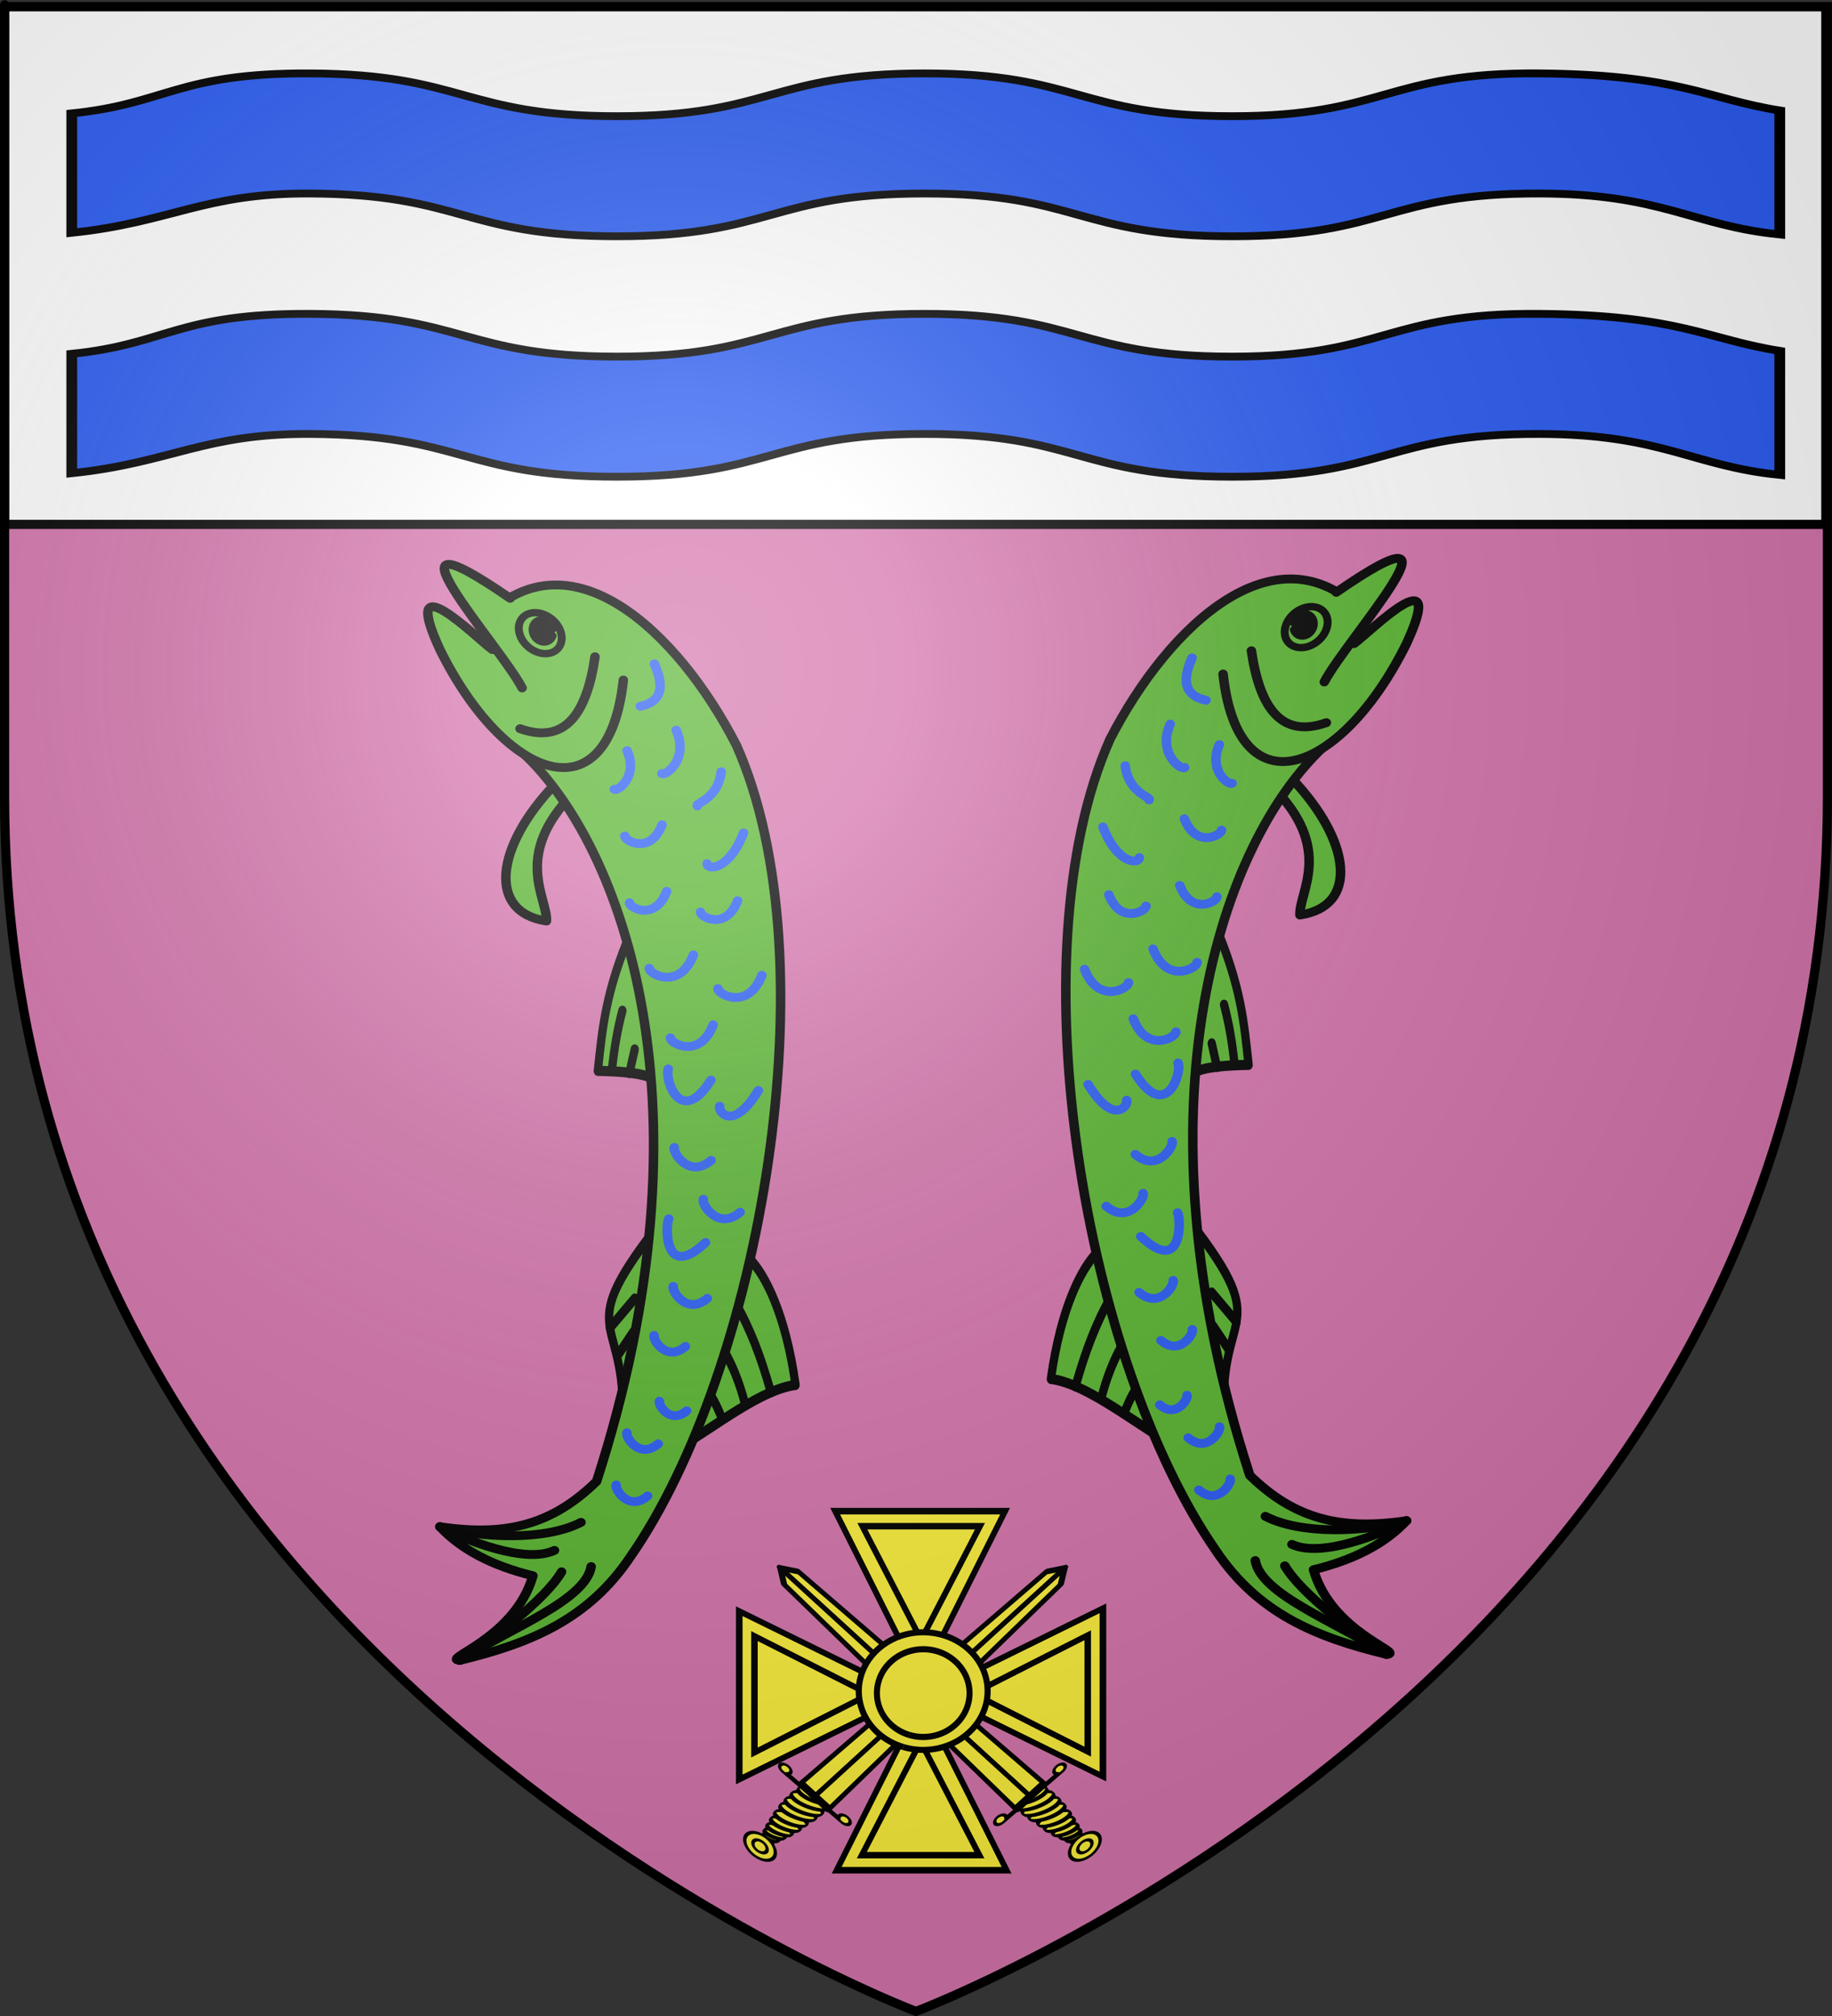 <?xml version="1.0" encoding="UTF-8" standalone="no"?>
<svg
   xmlns:dc="http://purl.org/dc/elements/1.1/"
   xmlns:cc="http://creativecommons.org/ns#"
   xmlns:rdf="http://www.w3.org/1999/02/22-rdf-syntax-ns#"
   xmlns:svg="http://www.w3.org/2000/svg"
   xmlns="http://www.w3.org/2000/svg"
   xmlns:xlink="http://www.w3.org/1999/xlink"
   id="svg2"
   version="1.0"
   width="600"
   height="660">
  <rect width="100%" height="100%" fill="#333333" stroke="none"/>
  <desc
     id="desc4">Flag of Canton of Valais (Wallis)</desc>
  <defs
     id="defs6">
    <linearGradient
       id="linearGradient2893">
      <stop
         id="stop2895"
         offset="0"
         style="stop-color:white;stop-opacity:0.314;" />
      <stop
         style="stop-color:white;stop-opacity:0.251;"
         offset="0.19"
         id="stop2897" />
      <stop
         id="stop2901"
         offset="0.6"
         style="stop-color:#6b6b6b;stop-opacity:0.125;" />
      <stop
         id="stop2899"
         offset="1"
         style="stop-color:black;stop-opacity:0.125;" />
    </linearGradient>
    <radialGradient
       r="300"
       fy="226.331"
       fx="221.445"
       cy="226.331"
       cx="221.445"
       gradientTransform="matrix(1.353,0,0,1.349,-77.629,-85.747)"
       gradientUnits="userSpaceOnUse"
       id="radialGradient3163"
       xlink:href="#linearGradient2893" />
  </defs>
  <g
     style="display:inline"
     id="layer3">
    <path
       d="m 300,658.5 c 0,0 298.5,-112.32 298.5,-397.772 0,-285.452 0,-258.552 0,-258.552 H 1.5 V 260.728 C 1.5,546.18 300,658.5 300,658.5 Z"
       style="fill:#d576ad;fill-opacity:1;fill-rule:evenodd;stroke:none;stroke-width:3;stroke-linecap:butt;stroke-linejoin:miter;stroke-miterlimit:4;stroke-dasharray:none;stroke-opacity:1"
       id="path2855" />
    <g
       style="fill:#000000;fill-opacity:1;stroke:#b4b4b4;stroke-opacity:1"
       transform="translate(-717.272,-44.807)"
       id="g7938">
      <g
         id="g7940"
         style="display:inline;fill:#000000;fill-opacity:1;stroke:#b4b4b4;stroke-opacity:1">
        <g
           id="g14919"
           transform="translate(0,-2)"
           style="fill:#000000;fill-opacity:1;stroke:#b4b4b4;stroke-opacity:1" />
      </g>
      <g
         style="fill:#000000;fill-opacity:1;stroke:#b4b4b4;stroke-opacity:1"
         id="g7997" />
      <g
         style="fill:#000000;fill-opacity:1;stroke:#b4b4b4;stroke-opacity:1"
         id="g7999" />
      <g
         style="fill:#000000;fill-opacity:1;stroke:#b4b4b4;stroke-opacity:1"
         id="g8001" />
    </g>
    <g
       transform="translate(3.046,-1.196)"
       id="g9169">
      <g
         id="g9171"
         style="display:inline" />
      <g
         id="g9176" />
      <g
         id="g9178" />
      <g
         id="g9180" />
    </g>
    <rect
       y="2.176"
       x="1.494"
       height="169.499"
       width="596.475"
       id="rect10355"
       style="opacity:1;fill:#ffffff;fill-opacity:1;fill-rule:nonzero;stroke:#000000;stroke-width:2.988;stroke-linecap:round;stroke-linejoin:bevel;stroke-miterlimit:4;stroke-dasharray:none;stroke-dashoffset:0;stroke-opacity:1" />
    <g
       style="fill:#fcef3c;stroke:#000000;stroke-width:2.282;stroke-miterlimit:4;stroke-dasharray:none;stroke-opacity:1"
       transform="matrix(0.464,0,0,0.414,188.596,421.275)"
       id="g3174">
      <g
         style="fill:#fcef3c;stroke:#000000;stroke-width:2.282;stroke-miterlimit:4;stroke-dasharray:none;stroke-opacity:1"
         id="g3176" />
      <g
         style="fill:#fcef3c;stroke:#000000;stroke-width:2.282;stroke-miterlimit:4;stroke-dasharray:none;stroke-opacity:1"
         id="g3178">
        <g
           id="g2673"
           transform="matrix(0.256,0,0,0.268,392.055,313.46)"
           style="fill:#fcef3c;stroke:#000000;stroke-width:8.698;stroke-miterlimit:4;stroke-dasharray:none;stroke-opacity:1">
          <g
             transform="translate(2.857,-8.571)"
             id="g2675"
             style="fill:#fcef3c;stroke:#000000;stroke-width:8.698;stroke-miterlimit:4;stroke-dasharray:none;stroke-opacity:1" />
          <g
             transform="matrix(0.827,0,0,0.8,109.644,196.523)"
             id="g2677"
             style="fill:#fcef3c;stroke:#000000;stroke-width:10.696;stroke-miterlimit:4;stroke-dasharray:none;stroke-opacity:1">
            <g
               id="g2679"
               style="fill:#fcef3c;stroke:#000000;stroke-width:4.35;stroke-miterlimit:4;stroke-dasharray:none;stroke-opacity:1"
               transform="matrix(2.349,0,0,2.573,-1692.115,-2067.844)">
              <g
                 id="g2681"
                 transform="matrix(3.129,3.393,-1.903,2.064,461.078,419.564)"
                 style="fill:#fcef3c;fill-opacity:1;stroke:#000000;stroke-width:1.21;stroke-miterlimit:4;stroke-dasharray:none;stroke-opacity:1">
                <g
                   transform="matrix(0.96,-0.128,-0.047,0.96,11.506,4.531)"
                   id="g2683"
                   style="fill:#fcef3c;fill-opacity:1;stroke:#000000;stroke-width:1.264;stroke-miterlimit:4;stroke-dasharray:none;stroke-opacity:1">
                  <g
                     id="g2685"
                     style="fill:#fcef3c;fill-opacity:1;stroke:#000000;stroke-width:1.258;stroke-miterlimit:4;stroke-dasharray:none;stroke-opacity:1"
                     transform="matrix(0.546,0,0,1.851,11.607,-34.301)">
                    <path
                       id="path2687"
                       style="opacity:1;fill:#fcef3c;fill-opacity:1;fill-rule:evenodd;stroke:#000000;stroke-width:2.661;stroke-linecap:butt;stroke-linejoin:miter;stroke-miterlimit:4;stroke-dasharray:none;stroke-opacity:1"
                       transform="matrix(0.49,-0.086,0.078,0.442,1.16,78.261)"
                       d="m 34.911,132.143 c 0.001,0.789 -3.277,1.429 -7.321,1.429 -4.044,0 -7.323,-0.64 -7.321,-1.429 -0.001,-0.789 3.277,-1.429 7.321,-1.429 4.044,0 7.323,0.64 7.321,1.429 z" />
                    <path
                       id="path2689"
                       style="opacity:1;fill:#fcef3c;fill-opacity:1;fill-rule:evenodd;stroke:#000000;stroke-width:1.972;stroke-linecap:butt;stroke-linejoin:miter;stroke-miterlimit:4;stroke-dasharray:none;stroke-opacity:1"
                       transform="matrix(0.656,-0.116,0.106,0.602,-7.129,56.62)"
                       d="m 34.911,132.143 c 0.001,0.789 -3.277,1.429 -7.321,1.429 -4.044,0 -7.323,-0.64 -7.321,-1.429 -0.001,-0.789 3.277,-1.429 7.321,-1.429 4.044,0 7.323,0.64 7.321,1.429 z" />
                    <path
                       id="path2691"
                       style="opacity:1;fill:#fcef3c;fill-opacity:1;fill-rule:evenodd;stroke:#000000;stroke-width:1.565;stroke-linecap:butt;stroke-linejoin:miter;stroke-miterlimit:4;stroke-dasharray:none;stroke-opacity:1"
                       transform="matrix(0.822,-0.145,0.134,0.762,-15.458,34.732)"
                       d="m 34.911,132.143 c 0.001,0.789 -3.277,1.429 -7.321,1.429 -4.044,0 -7.323,-0.64 -7.321,-1.429 -0.001,-0.789 3.277,-1.429 7.321,-1.429 4.044,0 7.323,0.64 7.321,1.429 z" />
                    <path
                       id="path2693"
                       style="opacity:1;fill:#fcef3c;fill-opacity:1;fill-rule:evenodd;stroke:#000000;stroke-width:1.296;stroke-linecap:butt;stroke-linejoin:miter;stroke-miterlimit:4;stroke-dasharray:none;stroke-opacity:1"
                       transform="matrix(0.989,-0.174,0.163,0.924,-23.815,12.261)"
                       d="m 34.911,132.143 c 0.001,0.789 -3.277,1.429 -7.321,1.429 -4.044,0 -7.323,-0.64 -7.321,-1.429 -0.001,-0.789 3.277,-1.429 7.321,-1.429 4.044,0 7.323,0.64 7.321,1.429 z" />
                    <path
                       id="path2695"
                       style="opacity:1;fill:#fcef3c;fill-opacity:1;fill-rule:evenodd;stroke:#000000;stroke-width:1.108;stroke-linecap:butt;stroke-linejoin:miter;stroke-miterlimit:4;stroke-dasharray:none;stroke-opacity:1"
                       transform="matrix(1.154,-0.203,0.191,1.085,-32.114,-10.509)"
                       d="m 34.911,132.143 c 0.001,0.789 -3.277,1.429 -7.321,1.429 -4.044,0 -7.323,-0.64 -7.321,-1.429 -0.001,-0.789 3.277,-1.429 7.321,-1.429 4.044,0 7.323,0.64 7.321,1.429 z" />
                    <path
                       id="path2697"
                       style="opacity:1;fill:#fcef3c;fill-opacity:1;fill-rule:evenodd;stroke:#000000;stroke-width:1.009;stroke-linecap:butt;stroke-linejoin:miter;stroke-miterlimit:4;stroke-dasharray:none;stroke-opacity:1"
                       transform="matrix(1.263,-0.223,0.211,1.194,-38.111,-26.61)"
                       d="m 34.911,132.143 c 0.001,0.789 -3.277,1.429 -7.321,1.429 -4.044,0 -7.323,-0.64 -7.321,-1.429 -0.001,-0.789 3.277,-1.429 7.321,-1.429 4.044,0 7.323,0.64 7.321,1.429 z" />
                    <path
                       id="path2699"
                       style="opacity:1;fill:#fcef3c;fill-opacity:1;fill-rule:evenodd;stroke:#000000;stroke-width:0.913;stroke-linecap:butt;stroke-linejoin:miter;stroke-miterlimit:4;stroke-dasharray:none;stroke-opacity:1"
                       transform="matrix(1.395,-0.246,0.233,1.319,-44.679,-45.256)"
                       d="m 34.911,132.143 c 0.001,0.789 -3.277,1.429 -7.321,1.429 -4.044,0 -7.323,-0.64 -7.321,-1.429 -0.001,-0.789 3.277,-1.429 7.321,-1.429 4.044,0 7.323,0.64 7.321,1.429 z" />
                    <path
                       id="path2701"
                       style="opacity:1;fill:#fcef3c;fill-opacity:1;fill-rule:evenodd;stroke:#000000;stroke-width:0.876;stroke-linecap:butt;stroke-linejoin:miter;stroke-miterlimit:4;stroke-dasharray:none;stroke-opacity:1"
                       transform="matrix(1.455,-0.257,0.243,1.376,-47.664,-54.815)"
                       d="m 34.911,132.143 c 0.001,0.789 -3.277,1.429 -7.321,1.429 -4.044,0 -7.323,-0.64 -7.321,-1.429 -0.001,-0.789 3.277,-1.429 7.321,-1.429 4.044,0 7.323,0.64 7.321,1.429 z" />
                    <path
                       id="path2703"
                       style="opacity:1;fill:#fcef3c;fill-opacity:1;fill-rule:evenodd;stroke:#000000;stroke-width:0.868;stroke-linecap:butt;stroke-linejoin:miter;stroke-miterlimit:4;stroke-dasharray:none;stroke-opacity:1"
                       transform="matrix(1.467,-0.259,0.245,1.387,-48.261,-58.594)"
                       d="m 34.911,132.143 c 0.001,0.789 -3.277,1.429 -7.321,1.429 -4.044,0 -7.323,-0.64 -7.321,-1.429 -0.001,-0.789 3.277,-1.429 7.321,-1.429 4.044,0 7.323,0.64 7.321,1.429 z" />
                    <path
                       id="path2705"
                       style="opacity:1;fill:#fcef3c;fill-opacity:1;fill-rule:evenodd;stroke:#000000;stroke-width:0.913;stroke-linecap:butt;stroke-linejoin:miter;stroke-miterlimit:4;stroke-dasharray:none;stroke-opacity:1"
                       transform="matrix(1.395,-0.246,0.233,1.319,-44.679,-52.258)"
                       d="m 34.911,132.143 c 0.001,0.789 -3.277,1.429 -7.321,1.429 -4.044,0 -7.323,-0.64 -7.321,-1.429 -0.001,-0.789 3.277,-1.429 7.321,-1.429 4.044,0 7.323,0.64 7.321,1.429 z" />
                  </g>
                  <g
                     id="g2707"
                     transform="matrix(0.76,0,0,0.765,5.991,110.151)"
                     style="fill:#fcef3c;fill-opacity:1;stroke:#000000;stroke-width:1.658;stroke-miterlimit:4;stroke-dasharray:none;stroke-opacity:1">
                    <path
                       id="path2709"
                       style="opacity:1;fill:#fcef3c;fill-opacity:1;fill-rule:evenodd;stroke:#000000;stroke-width:1.658;stroke-linecap:butt;stroke-linejoin:miter;stroke-miterlimit:4;stroke-dasharray:none;stroke-opacity:1"
                       d="m 32.5,142.5 c 0,4.142 -3.358,7.5 -7.5,7.5 -4.142,0 -7.5,-3.358 -7.5,-7.5 0,-4.142 3.358,-7.5 7.5,-7.5 4.142,0 7.5,3.358 7.5,7.5 z" />
                    <path
                       id="path2711"
                       style="opacity:1;fill:#fcef3c;fill-opacity:1;fill-rule:evenodd;stroke:#000000;stroke-width:1.658;stroke-linecap:butt;stroke-linejoin:miter;stroke-miterlimit:4;stroke-dasharray:none;stroke-opacity:1"
                       d="m 28.5,142.5 c 0,1.933 -1.567,3.5 -3.5,3.5 -1.933,0 -3.5,-1.567 -3.5,-3.5 0,-1.933 1.567,-3.5 3.5,-3.5 1.933,0 3.5,1.567 3.5,3.5 z" />
                  </g>
                  <g
                     id="g2713"
                     transform="matrix(0.616,0,0,1.576,9.593,0.142)"
                     style="fill:#fcef3c;fill-opacity:1;stroke:#000000;stroke-width:1.283;stroke-miterlimit:4;stroke-dasharray:none;stroke-opacity:1">
                    <path
                       id="path2715"
                       style="fill:#fcef3c;fill-opacity:1;fill-rule:evenodd;stroke:#000000;stroke-width:2.566;stroke-linecap:square;stroke-linejoin:round;stroke-miterlimit:4;stroke-dasharray:none;stroke-opacity:1"
                       d="M 15,114 H 25 V 0 l -5,5 z" />
                    <path
                       id="path2717"
                       style="fill:#fcef3c;fill-opacity:1;fill-rule:evenodd;stroke:#000000;stroke-width:2.566;stroke-linecap:square;stroke-linejoin:round;stroke-miterlimit:4;stroke-dasharray:none;stroke-opacity:1"
                       d="M 35,114 H 25 V 0 l 5,5 z" />
                  </g>
                  <path
                     id="path2719"
                     style="fill:#fcef3c;fill-opacity:1;fill-rule:evenodd;stroke:#000000;stroke-width:1.264;stroke-linecap:butt;stroke-linejoin:miter;stroke-miterlimit:4;stroke-dasharray:none;stroke-opacity:1"
                     d="m 11.839,177.541 c -1.045,0.145 -1.88,1.076 -1.9,2.149 -0.02,1.082 0.789,1.935 1.842,1.963 0.009,2.3e-4 0.028,-0.002 0.037,-0.002 l 0.31,-0.015 24.753,-1.23 0.018,-9.1e-4 c 0.052,0.001 0.111,-0.006 0.164,-0.008 1.129,-0.056 2.061,-1.023 2.082,-2.158 0.021,-1.135 -0.878,-2.011 -2.007,-1.955 -1.129,0.056 -2.061,1.023 -2.082,2.158 -0.007,0.373 0.088,0.722 0.255,1.015 l -21.577,1.073 c 0.178,-0.31 0.286,-0.669 0.293,-1.042 0.021,-1.135 -0.878,-2.011 -2.007,-1.955 -0.062,0.003 -0.122,6.8e-4 -0.183,0.009 z" />
                </g>
              </g>
              <g
                 id="g2283"
                 transform="matrix(-3.129,3.393,1.903,2.064,273.939,419.563)"
                 style="fill:#fcef3c;fill-opacity:1;stroke:#000000;stroke-width:1.21;stroke-miterlimit:4;stroke-dasharray:none;stroke-opacity:1">
                <g
                   transform="matrix(0.96,-0.128,-0.047,0.96,11.506,4.531)"
                   id="g2285"
                   style="fill:#fcef3c;fill-opacity:1;stroke:#000000;stroke-width:1.264;stroke-miterlimit:4;stroke-dasharray:none;stroke-opacity:1">
                  <g
                     id="g2287"
                     style="fill:#fcef3c;fill-opacity:1;stroke:#000000;stroke-width:1.258;stroke-miterlimit:4;stroke-dasharray:none;stroke-opacity:1"
                     transform="matrix(0.546,0,0,1.851,11.607,-34.301)">
                    <path
                       id="path2289"
                       style="opacity:1;fill:#fcef3c;fill-opacity:1;fill-rule:evenodd;stroke:#000000;stroke-width:2.661;stroke-linecap:butt;stroke-linejoin:miter;stroke-miterlimit:4;stroke-dasharray:none;stroke-opacity:1"
                       transform="matrix(0.49,-0.086,0.078,0.442,1.16,78.261)"
                       d="m 34.911,132.143 c 0.001,0.789 -3.277,1.429 -7.321,1.429 -4.044,0 -7.323,-0.64 -7.321,-1.429 -0.001,-0.789 3.277,-1.429 7.321,-1.429 4.044,0 7.323,0.64 7.321,1.429 z" />
                    <path
                       id="path2291"
                       style="opacity:1;fill:#fcef3c;fill-opacity:1;fill-rule:evenodd;stroke:#000000;stroke-width:1.972;stroke-linecap:butt;stroke-linejoin:miter;stroke-miterlimit:4;stroke-dasharray:none;stroke-opacity:1"
                       transform="matrix(0.656,-0.116,0.106,0.602,-7.129,56.62)"
                       d="m 34.911,132.143 c 0.001,0.789 -3.277,1.429 -7.321,1.429 -4.044,0 -7.323,-0.64 -7.321,-1.429 -0.001,-0.789 3.277,-1.429 7.321,-1.429 4.044,0 7.323,0.64 7.321,1.429 z" />
                    <path
                       id="path2293"
                       style="opacity:1;fill:#fcef3c;fill-opacity:1;fill-rule:evenodd;stroke:#000000;stroke-width:1.565;stroke-linecap:butt;stroke-linejoin:miter;stroke-miterlimit:4;stroke-dasharray:none;stroke-opacity:1"
                       transform="matrix(0.822,-0.145,0.134,0.762,-15.458,34.732)"
                       d="m 34.911,132.143 c 0.001,0.789 -3.277,1.429 -7.321,1.429 -4.044,0 -7.323,-0.64 -7.321,-1.429 -0.001,-0.789 3.277,-1.429 7.321,-1.429 4.044,0 7.323,0.64 7.321,1.429 z" />
                    <path
                       id="path2295"
                       style="opacity:1;fill:#fcef3c;fill-opacity:1;fill-rule:evenodd;stroke:#000000;stroke-width:1.296;stroke-linecap:butt;stroke-linejoin:miter;stroke-miterlimit:4;stroke-dasharray:none;stroke-opacity:1"
                       transform="matrix(0.989,-0.174,0.163,0.924,-23.815,12.261)"
                       d="m 34.911,132.143 c 0.001,0.789 -3.277,1.429 -7.321,1.429 -4.044,0 -7.323,-0.64 -7.321,-1.429 -0.001,-0.789 3.277,-1.429 7.321,-1.429 4.044,0 7.323,0.64 7.321,1.429 z" />
                    <path
                       id="path2297"
                       style="opacity:1;fill:#fcef3c;fill-opacity:1;fill-rule:evenodd;stroke:#000000;stroke-width:1.108;stroke-linecap:butt;stroke-linejoin:miter;stroke-miterlimit:4;stroke-dasharray:none;stroke-opacity:1"
                       transform="matrix(1.154,-0.203,0.191,1.085,-32.114,-10.509)"
                       d="m 34.911,132.143 c 0.001,0.789 -3.277,1.429 -7.321,1.429 -4.044,0 -7.323,-0.64 -7.321,-1.429 -0.001,-0.789 3.277,-1.429 7.321,-1.429 4.044,0 7.323,0.64 7.321,1.429 z" />
                    <path
                       id="path2299"
                       style="opacity:1;fill:#fcef3c;fill-opacity:1;fill-rule:evenodd;stroke:#000000;stroke-width:1.009;stroke-linecap:butt;stroke-linejoin:miter;stroke-miterlimit:4;stroke-dasharray:none;stroke-opacity:1"
                       transform="matrix(1.263,-0.223,0.211,1.194,-38.111,-26.61)"
                       d="m 34.911,132.143 c 0.001,0.789 -3.277,1.429 -7.321,1.429 -4.044,0 -7.323,-0.64 -7.321,-1.429 -0.001,-0.789 3.277,-1.429 7.321,-1.429 4.044,0 7.323,0.64 7.321,1.429 z" />
                    <path
                       id="path2301"
                       style="opacity:1;fill:#fcef3c;fill-opacity:1;fill-rule:evenodd;stroke:#000000;stroke-width:0.913;stroke-linecap:butt;stroke-linejoin:miter;stroke-miterlimit:4;stroke-dasharray:none;stroke-opacity:1"
                       transform="matrix(1.395,-0.246,0.233,1.319,-44.679,-45.256)"
                       d="m 34.911,132.143 c 0.001,0.789 -3.277,1.429 -7.321,1.429 -4.044,0 -7.323,-0.64 -7.321,-1.429 -0.001,-0.789 3.277,-1.429 7.321,-1.429 4.044,0 7.323,0.64 7.321,1.429 z" />
                    <path
                       id="path2303"
                       style="opacity:1;fill:#fcef3c;fill-opacity:1;fill-rule:evenodd;stroke:#000000;stroke-width:0.876;stroke-linecap:butt;stroke-linejoin:miter;stroke-miterlimit:4;stroke-dasharray:none;stroke-opacity:1"
                       transform="matrix(1.455,-0.257,0.243,1.376,-47.664,-54.815)"
                       d="m 34.911,132.143 c 0.001,0.789 -3.277,1.429 -7.321,1.429 -4.044,0 -7.323,-0.64 -7.321,-1.429 -0.001,-0.789 3.277,-1.429 7.321,-1.429 4.044,0 7.323,0.64 7.321,1.429 z" />
                    <path
                       id="path2305"
                       style="opacity:1;fill:#fcef3c;fill-opacity:1;fill-rule:evenodd;stroke:#000000;stroke-width:0.868;stroke-linecap:butt;stroke-linejoin:miter;stroke-miterlimit:4;stroke-dasharray:none;stroke-opacity:1"
                       transform="matrix(1.467,-0.259,0.245,1.387,-48.261,-58.594)"
                       d="m 34.911,132.143 c 0.001,0.789 -3.277,1.429 -7.321,1.429 -4.044,0 -7.323,-0.64 -7.321,-1.429 -0.001,-0.789 3.277,-1.429 7.321,-1.429 4.044,0 7.323,0.64 7.321,1.429 z" />
                    <path
                       id="path2307"
                       style="opacity:1;fill:#fcef3c;fill-opacity:1;fill-rule:evenodd;stroke:#000000;stroke-width:0.913;stroke-linecap:butt;stroke-linejoin:miter;stroke-miterlimit:4;stroke-dasharray:none;stroke-opacity:1"
                       transform="matrix(1.395,-0.246,0.233,1.319,-44.679,-52.258)"
                       d="m 34.911,132.143 c 0.001,0.789 -3.277,1.429 -7.321,1.429 -4.044,0 -7.323,-0.64 -7.321,-1.429 -0.001,-0.789 3.277,-1.429 7.321,-1.429 4.044,0 7.323,0.64 7.321,1.429 z" />
                  </g>
                  <g
                     id="g2309"
                     transform="matrix(0.76,0,0,0.765,5.991,110.151)"
                     style="fill:#fcef3c;fill-opacity:1;stroke:#000000;stroke-width:1.658;stroke-miterlimit:4;stroke-dasharray:none;stroke-opacity:1">
                    <path
                       id="path2311"
                       style="opacity:1;fill:#fcef3c;fill-opacity:1;fill-rule:evenodd;stroke:#000000;stroke-width:1.658;stroke-linecap:butt;stroke-linejoin:miter;stroke-miterlimit:4;stroke-dasharray:none;stroke-opacity:1"
                       d="m 32.5,142.5 c 0,4.142 -3.358,7.5 -7.5,7.5 -4.142,0 -7.5,-3.358 -7.5,-7.5 0,-4.142 3.358,-7.5 7.5,-7.5 4.142,0 7.5,3.358 7.5,7.5 z" />
                    <path
                       id="path2313"
                       style="opacity:1;fill:#fcef3c;fill-opacity:1;fill-rule:evenodd;stroke:#000000;stroke-width:1.658;stroke-linecap:butt;stroke-linejoin:miter;stroke-miterlimit:4;stroke-dasharray:none;stroke-opacity:1"
                       d="m 28.5,142.5 c 0,1.933 -1.567,3.5 -3.5,3.5 -1.933,0 -3.5,-1.567 -3.5,-3.5 0,-1.933 1.567,-3.5 3.5,-3.5 1.933,0 3.5,1.567 3.5,3.5 z" />
                  </g>
                  <g
                     id="g2315"
                     transform="matrix(0.616,0,0,1.576,9.593,0.142)"
                     style="fill:#fcef3c;fill-opacity:1;stroke:#000000;stroke-width:1.283;stroke-miterlimit:4;stroke-dasharray:none;stroke-opacity:1">
                    <path
                       id="path2317"
                       style="fill:#fcef3c;fill-opacity:1;fill-rule:evenodd;stroke:#000000;stroke-width:2.566;stroke-linecap:square;stroke-linejoin:round;stroke-miterlimit:4;stroke-dasharray:none;stroke-opacity:1"
                       d="M 15,114 H 25 V 0 l -5,5 z" />
                    <path
                       id="path2319"
                       style="fill:#fcef3c;fill-opacity:1;fill-rule:evenodd;stroke:#000000;stroke-width:2.566;stroke-linecap:square;stroke-linejoin:round;stroke-miterlimit:4;stroke-dasharray:none;stroke-opacity:1"
                       d="M 35,114 H 25 V 0 l 5,5 z" />
                  </g>
                  <path
                     id="path2321"
                     style="fill:#fcef3c;fill-opacity:1;fill-rule:evenodd;stroke:#000000;stroke-width:1.264;stroke-linecap:butt;stroke-linejoin:miter;stroke-miterlimit:4;stroke-dasharray:none;stroke-opacity:1"
                     d="m 11.839,177.541 c -1.045,0.145 -1.88,1.076 -1.9,2.149 -0.02,1.082 0.789,1.935 1.842,1.963 0.009,2.3e-4 0.028,-0.002 0.037,-0.002 l 0.31,-0.015 24.753,-1.23 0.018,-9.1e-4 c 0.052,0.001 0.111,-0.006 0.164,-0.008 1.129,-0.056 2.061,-1.023 2.082,-2.158 0.021,-1.135 -0.878,-2.011 -2.007,-1.955 -1.129,0.056 -2.061,1.023 -2.082,2.158 -0.007,0.373 0.088,0.722 0.255,1.015 l -21.577,1.073 c 0.178,-0.31 0.286,-0.669 0.293,-1.042 0.021,-1.135 -0.878,-2.011 -2.007,-1.955 -0.062,0.003 -0.122,6.8e-4 -0.183,0.009 z" />
                </g>
              </g>
              <g
                 id="g2741"
                 style="fill:#fcef3c;stroke:#000000;stroke-width:4.35;stroke-miterlimit:4;stroke-dasharray:none;stroke-opacity:1">
                <g
                   id="g2745"
                   transform="translate(122.857,172)"
                   style="fill:#fcef3c;stroke:#000000;stroke-width:4.35;stroke-miterlimit:4;stroke-dasharray:none;stroke-opacity:1">
                  <path
                     transform="matrix(1.523,0,0,1.771,-189.426,-410.363)"
                     d="m 282.857,532.362 -79.179,-137.143 158.359,0 z"
                     id="path2747"
                     style="display:inline;overflow:visible;visibility:visible;opacity:1;fill:#fcef3c;fill-opacity:1;fill-rule:nonzero;stroke:#000000;stroke-width:5.298;stroke-linecap:butt;stroke-linejoin:miter;stroke-miterlimit:4;stroke-dasharray:none;stroke-dashoffset:0;stroke-opacity:1;marker:none;marker-start:none;marker-mid:none;marker-end:none;enable-background:accumulate" />
                  <path
                     transform="matrix(1.054,0,0,1.188,-55.31,-158.389)"
                     d="m 282.857,532.362 -79.179,-137.143 158.359,0 z"
                     id="path2749"
                     style="display:inline;overflow:visible;visibility:visible;opacity:1;fill:#fcef3c;fill-opacity:1;fill-rule:nonzero;stroke:#000000;stroke-width:7.777;stroke-linecap:butt;stroke-linejoin:miter;stroke-miterlimit:4;stroke-dasharray:none;stroke-dashoffset:0;stroke-opacity:1;marker:none;marker-start:none;marker-mid:none;marker-end:none;enable-background:accumulate" />
                </g>
                <g
                   id="g2751"
                   transform="rotate(180,303.857,632.934)"
                   style="fill:#fcef3c;stroke:#000000;stroke-width:4.35;stroke-miterlimit:4;stroke-dasharray:none;stroke-opacity:1">
                  <path
                     transform="matrix(1.523,0,0,1.771,-189.426,-410.363)"
                     d="m 282.857,532.362 -79.179,-137.143 158.359,0 z"
                     id="path2753"
                     style="display:inline;overflow:visible;visibility:visible;opacity:1;fill:#fcef3c;fill-opacity:1;fill-rule:nonzero;stroke:#000000;stroke-width:5.298;stroke-linecap:butt;stroke-linejoin:miter;stroke-miterlimit:4;stroke-dasharray:none;stroke-dashoffset:0;stroke-opacity:1;marker:none;marker-start:none;marker-mid:none;marker-end:none;enable-background:accumulate" />
                  <path
                     transform="matrix(1.054,0,0,1.188,-55.31,-158.389)"
                     d="m 282.857,532.362 -79.179,-137.143 158.359,0 z"
                     id="path2755"
                     style="display:inline;overflow:visible;visibility:visible;opacity:1;fill:#fcef3c;fill-opacity:1;fill-rule:nonzero;stroke:#000000;stroke-width:7.777;stroke-linecap:butt;stroke-linejoin:miter;stroke-miterlimit:4;stroke-dasharray:none;stroke-dashoffset:0;stroke-opacity:1;marker:none;marker-start:none;marker-mid:none;marker-end:none;enable-background:accumulate" />
                </g>
                <g
                   id="g2757"
                   transform="rotate(-90,392.429,574.505)"
                   style="fill:#fcef3c;stroke:#000000;stroke-width:4.35;stroke-miterlimit:4;stroke-dasharray:none;stroke-opacity:1">
                  <path
                     transform="matrix(1.523,0,0,1.771,-189.426,-410.363)"
                     d="m 282.857,532.362 -79.179,-137.143 158.359,0 z"
                     id="path2759"
                     style="display:inline;overflow:visible;visibility:visible;opacity:1;fill:#fcef3c;fill-opacity:1;fill-rule:nonzero;stroke:#000000;stroke-width:5.298;stroke-linecap:butt;stroke-linejoin:miter;stroke-miterlimit:4;stroke-dasharray:none;stroke-dashoffset:0;stroke-opacity:1;marker:none;marker-start:none;marker-mid:none;marker-end:none;enable-background:accumulate" />
                  <path
                     transform="matrix(1.054,0,0,1.188,-55.31,-158.389)"
                     d="m 282.857,532.362 -79.179,-137.143 158.359,0 z"
                     id="path2761"
                     style="display:inline;overflow:visible;visibility:visible;opacity:1;fill:#fcef3c;fill-opacity:1;fill-rule:nonzero;stroke:#000000;stroke-width:7.777;stroke-linecap:butt;stroke-linejoin:miter;stroke-miterlimit:4;stroke-dasharray:none;stroke-dashoffset:0;stroke-opacity:1;marker:none;marker-start:none;marker-mid:none;marker-end:none;enable-background:accumulate" />
                </g>
                <g
                   id="g2763"
                   transform="rotate(90,216.571,696.648)"
                   style="fill:#fcef3c;stroke:#000000;stroke-width:4.35;stroke-miterlimit:4;stroke-dasharray:none;stroke-opacity:1">
                  <path
                     transform="matrix(1.523,0,0,1.771,-189.426,-410.363)"
                     d="m 282.857,532.362 -79.179,-137.143 158.359,0 z"
                     id="path2765"
                     style="display:inline;overflow:visible;visibility:visible;opacity:1;fill:#fcef3c;fill-opacity:1;fill-rule:nonzero;stroke:#000000;stroke-width:5.298;stroke-linecap:butt;stroke-linejoin:miter;stroke-miterlimit:4;stroke-dasharray:none;stroke-dashoffset:0;stroke-opacity:1;marker:none;marker-start:none;marker-mid:none;marker-end:none;enable-background:accumulate" />
                  <path
                     transform="matrix(1.054,0,0,1.188,-55.31,-158.389)"
                     d="m 282.857,532.362 -79.179,-137.143 158.359,0 z"
                     id="path2767"
                     style="display:inline;overflow:visible;visibility:visible;opacity:1;fill:#fcef3c;fill-opacity:1;fill-rule:nonzero;stroke:#000000;stroke-width:7.777;stroke-linecap:butt;stroke-linejoin:miter;stroke-miterlimit:4;stroke-dasharray:none;stroke-dashoffset:0;stroke-opacity:1;marker:none;marker-start:none;marker-mid:none;marker-end:none;enable-background:accumulate" />
                </g>
                <path
                   style="display:inline;overflow:visible;visibility:visible;opacity:1;fill:#fcef3c;fill-opacity:1;fill-rule:nonzero;stroke:#000000;stroke-width:8.701;stroke-linecap:butt;stroke-linejoin:miter;stroke-miterlimit:4;stroke-dasharray:none;stroke-dashoffset:0;stroke-opacity:1;marker:none;marker-start:none;marker-mid:none;marker-end:none;enable-background:accumulate"
                   id="path2769"
                   d="M 283.192,319.67 A 91.429,84.286 0 0 1 224.457,213.509 91.429,84.286 0 0 1 339.591,159.317 91.429,84.286 0 0 1 398.424,265.433 91.429,84.286 0 0 1 283.341,319.715"
                   transform="translate(57.143,480)" />
                <path
                   style="display:inline;overflow:visible;visibility:visible;opacity:1;fill:#fcef3c;fill-opacity:1;fill-rule:nonzero;stroke:#000000;stroke-width:11.883;stroke-linecap:butt;stroke-linejoin:miter;stroke-miterlimit:4;stroke-dasharray:none;stroke-dashoffset:0;stroke-opacity:1;marker:none;marker-start:none;marker-mid:none;marker-end:none;enable-background:accumulate"
                   id="path2771"
                   d="M 283.192,319.67 A 91.429,84.286 0 0 1 224.457,213.509 91.429,84.286 0 0 1 339.591,159.317 91.429,84.286 0 0 1 398.424,265.433 91.429,84.286 0 0 1 283.341,319.715"
                   transform="matrix(0.719,0,0,0.746,144.714,543.735)" />
              </g>
            </g>
          </g>
        </g>
      </g>
      <g
         style="fill:#fcef3c;stroke:#000000;stroke-width:2.282;stroke-miterlimit:4;stroke-dasharray:none;stroke-opacity:1"
         id="g3239" />
      <g
         style="fill:#fcef3c;stroke:#000000;stroke-width:2.282;stroke-miterlimit:4;stroke-dasharray:none;stroke-opacity:1"
         id="g3241" />
    </g>
    <g
       transform="translate(-423.923,126.733)"
       style="display:inline"
       id="g5782" />
    <g
       id="g6691"
       transform="matrix(0.937,0,0,0.679,22.022,-7.273)"
       style="fill:#2b5df2;stroke:#000000;stroke-width:3.76;stroke-miterlimit:4;stroke-dasharray:none;stroke-opacity:1">
      <g
         style="display:inline;fill:#2b5df2;stroke:#000000;stroke-width:3.76;stroke-miterlimit:4;stroke-dasharray:none;stroke-opacity:1"
         id="g6693">
        <path
           id="path5631"
           d="M 84.719,162.031 C 38.645,161.768 34.885,176.676 1.584,181.312 V 238.875 C 36.198,233.89 47.654,219.713 84.719,219.938 c 53.739,0.326 53.729,20.625 107.469,20.625 53.74,0 53.76,-20.625 107.5,-20.625 53.74,0 53.729,20.625 107.469,20.625 53.74,0 53.729,-20.806 107.469,-20.625 42.993,0.149 53.38,15.514 83.959,19.75 0,-54.774 0,-31.264 0,-59.781 -25.423,-5.544 -34.993,-17.294 -83.959,-17.875 -53.738,-0.621 -53.729,20.625 -107.469,20.625 -53.74,0 -53.729,-20.625 -107.469,-20.625 -53.74,0 -53.76,20.625 -107.5,20.625 -53.74,0 -53.729,-20.318 -107.469,-20.625 z"
           style="display:inline;fill:#2b5df2;fill-opacity:1;fill-rule:evenodd;stroke:#000000;stroke-width:3.76;stroke-linecap:butt;stroke-linejoin:miter;stroke-miterlimit:4;stroke-dasharray:none;stroke-opacity:1" />
      </g>
      <g
         id="g6696"
         style="fill:#2b5df2;stroke:#000000;stroke-width:3.76;stroke-miterlimit:4;stroke-dasharray:none;stroke-opacity:1" />
      <g
         id="g6698"
         style="fill:#2b5df2;stroke:#000000;stroke-width:3.76;stroke-miterlimit:4;stroke-dasharray:none;stroke-opacity:1" />
      <g
         id="g6700"
         style="fill:#2b5df2;stroke:#000000;stroke-width:3.76;stroke-miterlimit:4;stroke-dasharray:none;stroke-opacity:1" />
    </g>
    <use
       style="fill:#2b5df2;stroke:#000000;stroke-width:3;stroke-miterlimit:4;stroke-dasharray:none;stroke-opacity:1"
       transform="translate(1.7855382e-8,-78.712)"
       x="0"
       y="0"
       xlink:href="#g6691"
       id="use6702"
       width="600"
       height="660" />
    <g
       transform="translate(-423.923,126.733)"
       id="g5790" />
    <g
       transform="translate(-423.923,126.733)"
       id="g5792" />
    <g
       style="fill:#5ab532"
       transform="matrix(1.228,0,0,1.143,363.847,-33.168)"
       id="g4003">
      <g
         id="g8793"
         transform="matrix(-1.021,-0.542,-0.412,1.341,-91.183,-610.211)"
         style="fill:#5ab532;stroke-width:2.377;stroke-miterlimit:4;stroke-dasharray:none">
        <path
           id="path8795"
           style="opacity:1;fill:#5ab532;fill-opacity:1;fill-rule:evenodd;stroke:#000000;stroke-width:2.007;stroke-linecap:round;stroke-linejoin:round;stroke-miterlimit:4;stroke-dasharray:none;stroke-opacity:1"
           d="m -231.014,645.588 c 11.228,28.505 -0.697,17.827 -7.292,40.436" />
        <path
           id="path8797"
           style="opacity:1;fill:#5ab532;fill-opacity:1;fill-rule:evenodd;stroke:#000000;stroke-width:2.007;stroke-linecap:round;stroke-linejoin:round;stroke-miterlimit:4;stroke-dasharray:none;stroke-opacity:1"
           d="m -231.44,660.488 3.406,7.663" />
        <path
           id="path8799"
           style="opacity:1;fill:#5ab532;fill-opacity:1;fill-rule:evenodd;stroke:#000000;stroke-width:2.007;stroke-linecap:round;stroke-linejoin:round;stroke-miterlimit:4;stroke-dasharray:none;stroke-opacity:1"
           d="m -233.569,666.874 1.796,5.782" />
      </g>
      <g
         id="g8801"
         transform="matrix(-1.101,0,0,1.446,-369.646,-574.387)"
         style="fill:#5ab532;stroke-width:2.377;stroke-miterlimit:4;stroke-dasharray:none">
        <path
           id="path8803"
           style="opacity:1;fill:#5ab532;fill-opacity:1;fill-rule:evenodd;stroke:#000000;stroke-width:2.007;stroke-linecap:round;stroke-linejoin:round;stroke-miterlimit:4;stroke-dasharray:none;stroke-opacity:1"
           d="m -219.745,601.383 c 6.623,12.535 7.195,19.896 8.313,28.028 -10.945,0.171 -13.651,1.258 -14.474,2.554" />
        <path
           id="path8805"
           style="opacity:1;fill:#5ab532;fill-opacity:1;fill-rule:evenodd;stroke:#000000;stroke-width:2.007;stroke-linecap:round;stroke-linejoin:round;stroke-miterlimit:4;stroke-dasharray:none;stroke-opacity:1"
           d="m -217.391,617.491 c 1.192,3.632 2.022,7.628 2.554,11.92" />
        <path
           id="path8807"
           style="opacity:1;fill:#5ab532;fill-opacity:1;fill-rule:evenodd;stroke:#000000;stroke-width:2.007;stroke-linecap:round;stroke-linejoin:round;stroke-miterlimit:4;stroke-dasharray:none;stroke-opacity:1"
           d="m -220.371,625.154 1.277,4.683" />
      </g>
      <g
         id="g8809"
         transform="matrix(-1.101,0,0,1.446,-417.307,-543.553)"
         style="fill:#5ab532;stroke-width:2.377;stroke-miterlimit:4;stroke-dasharray:none">
        <path
           id="path8811"
           style="opacity:1;fill:#5ab532;fill-opacity:1;fill-rule:evenodd;stroke:#000000;stroke-width:2.007;stroke-linecap:round;stroke-linejoin:round;stroke-miterlimit:4;stroke-dasharray:none;stroke-opacity:1"
           d="m -291.584,645.41 c -3.574,2.961 -8.643,10.75 -11.039,24.891 8.162,0.85 18.897,7.864 28.468,12.587" />
        <path
           id="path8813"
           style="opacity:1;fill:#5ab532;fill-opacity:1;fill-rule:evenodd;stroke:#000000;stroke-width:2.007;stroke-linecap:round;stroke-linejoin:round;stroke-miterlimit:4;stroke-dasharray:none;stroke-opacity:1"
           d="m -296.657,671.754 c 2.26,-6.609 4.987,-12.629 8.542,-17.606" />
        <path
           id="path8815"
           style="opacity:1;fill:#5ab532;fill-opacity:1;fill-rule:evenodd;stroke:#000000;stroke-width:2.007;stroke-linecap:round;stroke-linejoin:round;stroke-miterlimit:4;stroke-dasharray:none;stroke-opacity:1"
           d="m -290.461,674.293 c 1.281,-4.206 3.198,-8.152 5.55,-11.344" />
        <path
           id="path8817"
           style="opacity:1;fill:#5ab532;fill-opacity:1;fill-rule:evenodd;stroke:#000000;stroke-width:2.007;stroke-linecap:round;stroke-linejoin:round;stroke-miterlimit:4;stroke-dasharray:none;stroke-opacity:1"
           d="m -284.798,676.952 c 1.357,-2.913 2.552,-4.414 3.744,-5.893" />
      </g>
      <path
         id="path8821"
         style="fill:#5ab532;fill-opacity:1;fill-rule:evenodd;stroke:#000000;stroke-width:2.532;stroke-linecap:round;stroke-linejoin:round;stroke-miterlimit:4;stroke-dasharray:none;stroke-opacity:1"
         d="m -143.329,256.179 c -16.361,17.781 -6.925,30.003 -7.216,36.648 -15.887,-2.573 -13.58,-21.376 2.218,-39.136" />
      <path
         id="path8819"
         style="fill:#5ab532;fill-opacity:1;fill-rule:evenodd;stroke:#000000;stroke-width:2.532;stroke-linecap:round;stroke-linejoin:round;stroke-miterlimit:4;stroke-dasharray:none;stroke-opacity:1"
         d="m -168.405,207.374 c 23.512,-27.574 52.956,2.516 68.53,35.134 25.599,61.86 6.39,178.817 -28.278,232.388 -11.119,17.8 -26.407,24.739 -45.487,29.697 -5.314,-0.366 14.676,-6.172 19.479,-24.245 -10.905,-2.848 -19.136,-7.515 -24.81,-14.044 17.72,2.788 29.895,-0.526 41.789,-12.981 32.423,-107.55 6.835,-182.025 -19.494,-208.461" />
      <path
         id="path8823"
         style="fill:#5ab532;fill-opacity:1;fill-rule:evenodd;stroke:#000000;stroke-width:2.532;stroke-linecap:round;stroke-linejoin:round;stroke-miterlimit:4;stroke-dasharray:none;stroke-opacity:1"
         d="m -130.047,223.789 c -4.029,39.913 -31.678,28.573 -48.876,-8.625 -11.142,-25.919 9.545,-3.54 13.931,-0.09" />
      <path
         id="path8825"
         style="fill:#5ab532;fill-opacity:1;fill-rule:evenodd;stroke:#000000;stroke-width:2.532;stroke-linecap:round;stroke-linejoin:round;stroke-miterlimit:4;stroke-dasharray:none;stroke-opacity:1"
         d="m -137.602,217.124 c -2.23,16.507 -8.078,25.145 -19.987,20.603" />
      <path
         id="path8827"
         style="fill:#5ab532;fill-opacity:1;fill-rule:evenodd;stroke:#000000;stroke-width:2.532;stroke-linecap:round;stroke-linejoin:round;stroke-miterlimit:4;stroke-dasharray:none;stroke-opacity:1"
         d="m -157.036,226.067 c -6.105,-12.499 -41.467,-54.072 -3.191,-25.673" />
      <path
         id="path8829"
         style="fill:#5ab532;fill-opacity:1;stroke:#000000;stroke-width:2.11;stroke-linecap:round;stroke-linejoin:round;stroke-miterlimit:4;stroke-dasharray:none;stroke-opacity:1"
         d="m -146.699,213.292 c -0.865,2.812 -4.032,3.782 -7.074,2.168 -3.042,-1.614 -4.807,-5.203 -3.942,-8.014 0.865,-2.812 4.032,-3.782 7.074,-2.168 3.042,1.614 4.807,5.203 3.942,8.014 z" />
      <path
         id="path8831"
         style="fill:#000000;fill-opacity:1;stroke:#000000;stroke-width:2.11;stroke-linecap:round;stroke-linejoin:round;stroke-miterlimit:4;stroke-dasharray:none;stroke-opacity:1"
         d="m -148.902,211.127 c -0.431,1.403 -1.73,2.104 -3.064,1.653 -1.334,-0.451 -2.306,-1.919 -2.295,-3.464 0.011,-1.545 1.004,-2.708 2.341,-2.744 1.337,-0.036 2.623,1.066 3.032,2.6 l -2.622,0.571 z" />
      <path
         id="path8833"
         style="fill:none;fill-opacity:1;fill-rule:evenodd;stroke:#000000;stroke-width:2.532;stroke-linecap:round;stroke-linejoin:round;stroke-miterlimit:4;stroke-dasharray:none;stroke-opacity:1"
         d="m -173.639,504.593 c 14.063,-9.577 33.481,-17.221 35.013,-26.874" />
      <path
         id="path8835"
         style="fill:none;fill-opacity:1;fill-rule:evenodd;stroke:#000000;stroke-width:2.532;stroke-linecap:round;stroke-linejoin:round;stroke-miterlimit:4;stroke-dasharray:none;stroke-opacity:1"
         d="m -178.97,466.304 c 11.318,3.309 28.089,4.027 37.637,-1.252" />
      <path
         id="path8877"
         style="fill:none;fill-rule:evenodd;stroke:#000000;stroke-width:2.532;stroke-linecap:round;stroke-linejoin:round;stroke-miterlimit:4;stroke-dasharray:none;stroke-opacity:1"
         d="m -148.412,473.082 c -7.93,3.979 -23.83,-3.038 -30.558,-6.778" />
      <path
         id="path8879"
         style="fill:none;fill-opacity:1;fill-rule:evenodd;stroke:#000000;stroke-width:2.532;stroke-linecap:round;stroke-linejoin:round;stroke-miterlimit:4;stroke-dasharray:none;stroke-opacity:1"
         d="m -173.639,504.593 c 7.791,-5.249 22.837,-17.404 27.124,-25.368" />
      <g
         id="g3210"
         style="fill:#5ab532;stroke:#2b5df2;stroke-width:3;stroke-miterlimit:4;stroke-dasharray:none">
        <path
           d="m -121.767,219.166 c 3.411,8.176 0.667,11.12 -3.735,12.142"
           style="fill:#5ab532;fill-opacity:1;fill-rule:evenodd;stroke:#2b5df2;stroke-width:2.532;stroke-linecap:round;stroke-linejoin:round;stroke-miterlimit:4;stroke-dasharray:none;stroke-opacity:1"
           id="path8839" />
        <path
           d="m -115.959,238.136 c 3.496,8.379 -2.961,13.312 -3.828,12.444"
           style="fill:#5ab532;fill-opacity:1;fill-rule:evenodd;stroke:#2b5df2;stroke-width:2.532;stroke-linecap:round;stroke-linejoin:round;stroke-miterlimit:4;stroke-dasharray:none;stroke-opacity:1"
           id="path8841" />
        <path
           d="m -97.995,267.596 c -3.936,10.95 -9.751,10.6 -9.719,8.787"
           style="fill:#5ab532;fill-opacity:1;fill-rule:evenodd;stroke:#2b5df2;stroke-width:2.532;stroke-linecap:round;stroke-linejoin:round;stroke-miterlimit:4;stroke-dasharray:none;stroke-opacity:1"
           id="path8843" />
        <path
           d="m -129.057,244.019 c 3.106,7.443 -2.631,11.825 -3.4,11.054"
           style="fill:#5ab532;fill-opacity:1;fill-rule:evenodd;stroke:#2b5df2;stroke-width:2.532;stroke-linecap:round;stroke-linejoin:round;stroke-miterlimit:4;stroke-dasharray:none;stroke-opacity:1"
           id="path8845" />
        <path
           d="m -119.725,265.247 c -3.106,8.641 -9.94,4.678 -9.915,3.247"
           style="fill:#5ab532;fill-opacity:1;fill-rule:evenodd;stroke:#2b5df2;stroke-width:2.532;stroke-linecap:round;stroke-linejoin:round;stroke-miterlimit:4;stroke-dasharray:none;stroke-opacity:1"
           id="path8847" />
        <path
           d="m -99.57,286.997 c -3.106,8.641 -9.94,4.678 -9.915,3.247"
           style="fill:#5ab532;fill-opacity:1;fill-rule:evenodd;stroke:#2b5df2;stroke-width:2.532;stroke-linecap:round;stroke-linejoin:round;stroke-miterlimit:4;stroke-dasharray:none;stroke-opacity:1"
           id="path8849" />
        <path
           d="m -118.491,284.34 c -3.106,8.641 -9.94,4.678 -9.915,3.247"
           style="fill:#5ab532;fill-opacity:1;fill-rule:evenodd;stroke:#2b5df2;stroke-width:2.532;stroke-linecap:round;stroke-linejoin:round;stroke-miterlimit:4;stroke-dasharray:none;stroke-opacity:1"
           id="path8851" />
        <path
           d="m -103.943,250.063 c -0.923,8.007 -7.116,9.011 -6.358,9.788"
           style="fill:#5ab532;fill-opacity:1;fill-rule:evenodd;stroke:#2b5df2;stroke-width:2.532;stroke-linecap:round;stroke-linejoin:round;stroke-miterlimit:4;stroke-dasharray:none;stroke-opacity:1"
           id="path8853" />
        <path
           d="m -93.091,308.335 c -3.672,10.215 -11.752,5.53 -11.721,3.839"
           style="fill:#5ab532;fill-opacity:1;fill-rule:evenodd;stroke:#2b5df2;stroke-width:2.532;stroke-linecap:round;stroke-linejoin:round;stroke-miterlimit:4;stroke-dasharray:none;stroke-opacity:1"
           id="path8855" />
        <path
           d="m -111.367,302.52 c -3.684,10.25 -11.791,5.549 -11.761,3.852"
           style="fill:#5ab532;fill-opacity:1;fill-rule:evenodd;stroke:#2b5df2;stroke-width:2.532;stroke-linecap:round;stroke-linejoin:round;stroke-miterlimit:4;stroke-dasharray:none;stroke-opacity:1"
           id="path8857" />
        <path
           d="m -106.094,322.546 c -3.569,9.928 -11.421,5.374 -11.392,3.731"
           style="fill:#5ab532;fill-opacity:1;fill-rule:evenodd;stroke:#2b5df2;stroke-width:2.532;stroke-linecap:round;stroke-linejoin:round;stroke-miterlimit:4;stroke-dasharray:none;stroke-opacity:1"
           id="path8859" />
        <path
           d="m -94.033,341.342 c -6.981,12.248 -10.894,5.812 -10.3,4.53"
           style="fill:#5ab532;fill-opacity:1;fill-rule:evenodd;stroke:#2b5df2;stroke-width:2.532;stroke-linecap:round;stroke-linejoin:round;stroke-miterlimit:4;stroke-dasharray:none;stroke-opacity:1"
           id="path8861" />
        <path
           d="m -106.685,338.374 c -8.049,13.723 -12.401,-0.105 -11.37,-3.183"
           style="fill:#5ab532;fill-opacity:1;fill-rule:evenodd;stroke:#2b5df2;stroke-width:2.532;stroke-linecap:round;stroke-linejoin:round;stroke-miterlimit:4;stroke-dasharray:none;stroke-opacity:1"
           id="path8863" />
        <path
           d="m -106.627,361.368 c -5.979,5.443 -10.389,-2.477 -9.822,-3.699"
           style="fill:#5ab532;fill-opacity:1;fill-rule:evenodd;stroke:#2b5df2;stroke-width:2.532;stroke-linecap:round;stroke-linejoin:round;stroke-miterlimit:4;stroke-dasharray:none;stroke-opacity:1"
           id="path8865" />
        <path
           d="m -98.893,376.229 c -5.979,5.443 -10.389,-2.477 -9.822,-3.699"
           style="fill:#5ab532;fill-opacity:1;fill-rule:evenodd;stroke:#2b5df2;stroke-width:2.532;stroke-linecap:round;stroke-linejoin:round;stroke-miterlimit:4;stroke-dasharray:none;stroke-opacity:1"
           id="path8867" />
        <path
           d="m -108.106,384.892 c -11.339,11.47 -10.664,-5.273 -9.822,-6.796"
           style="fill:#5ab532;fill-opacity:1;fill-rule:evenodd;stroke:#2b5df2;stroke-width:2.532;stroke-linecap:round;stroke-linejoin:round;stroke-miterlimit:4;stroke-dasharray:none;stroke-opacity:1"
           id="path8869" />
        <path
           d="m -107.639,400.901 c -5.534,5.038 -9.615,-2.293 -9.091,-3.424"
           style="fill:#5ab532;fill-opacity:1;fill-rule:evenodd;stroke:#2b5df2;stroke-width:2.532;stroke-linecap:round;stroke-linejoin:round;stroke-miterlimit:4;stroke-dasharray:none;stroke-opacity:1"
           id="path8871" />
        <path
           d="m -113.486,414.672 c -5.088,4.632 -8.841,-2.108 -8.359,-3.148"
           style="fill:#5ab532;fill-opacity:1;fill-rule:evenodd;stroke:#2b5df2;stroke-width:2.532;stroke-linecap:round;stroke-linejoin:round;stroke-miterlimit:4;stroke-dasharray:none;stroke-opacity:1"
           id="path8873" />
        <path
           d="m -113.167,433.11 c -4.42,4.024 -7.68,-1.831 -7.261,-2.735"
           style="fill:#5ab532;fill-opacity:1;fill-rule:evenodd;stroke:#2b5df2;stroke-width:2.532;stroke-linecap:round;stroke-linejoin:round;stroke-miterlimit:4;stroke-dasharray:none;stroke-opacity:1"
           id="path8875" />
        <path
           d="m -120.737,442.551 c -5.088,4.632 -8.841,-2.108 -8.359,-3.148"
           style="display:inline;fill:#5ab532;fill-opacity:1;fill-rule:evenodd;stroke:#2b5df2;stroke-width:2.532;stroke-linecap:round;stroke-linejoin:round;stroke-miterlimit:4;stroke-dasharray:none;stroke-opacity:1"
           id="path8881" />
        <path
           d="m -123.582,457.501 c -5.088,4.632 -8.841,-2.108 -8.359,-3.148"
           style="display:inline;fill:#5ab532;fill-opacity:1;fill-rule:evenodd;stroke:#2b5df2;stroke-width:2.532;stroke-linecap:round;stroke-linejoin:round;stroke-miterlimit:4;stroke-dasharray:none;stroke-opacity:1"
           id="path8883" />
      </g>
    </g>
    <use
       style="fill:#5ab532;stroke:#000000;stroke-width:3;stroke-miterlimit:4;stroke-dasharray:none;stroke-opacity:1"
       height="660"
       width="600"
       transform="matrix(-1,0,0,1,604.722,-1.968)"
       id="use4052"
       xlink:href="#g4003"
       y="0"
       x="0" />
  </g>
  <g
     id="layer4" />
  <g
     style="display:inline"
     id="layer2">
    <path
       id="path2875"
       style="opacity:1;fill:url(#radialGradient3163);fill-opacity:1;fill-rule:evenodd;stroke:none;stroke-width:1px;stroke-linecap:butt;stroke-linejoin:miter;stroke-opacity:1"
       d="m 300,658.5 c 0,0 298.5,-112.32 298.5,-397.772 0,-285.452 0,-258.552 0,-258.552 H 1.5 V 260.728 C 1.5,546.18 300,658.5 300,658.5 Z" />
  </g>
  <g
     id="layer1">
    <path
       id="path1411"
       style="opacity:1;fill:none;fill-opacity:1;fill-rule:evenodd;stroke:#000000;stroke-width:3;stroke-linecap:butt;stroke-linejoin:miter;stroke-miterlimit:4;stroke-dasharray:none;stroke-opacity:1"
       d="M 300,658.5 C 300,658.5 1.5,546.18 1.5,260.728 C 1.5,-24.723 1.5,2.176 1.5,2.176 L 598.5,2.176 L 598.5,260.728 C 598.5,546.18 300,658.5 300,658.5 z " />
  </g>
</svg>
